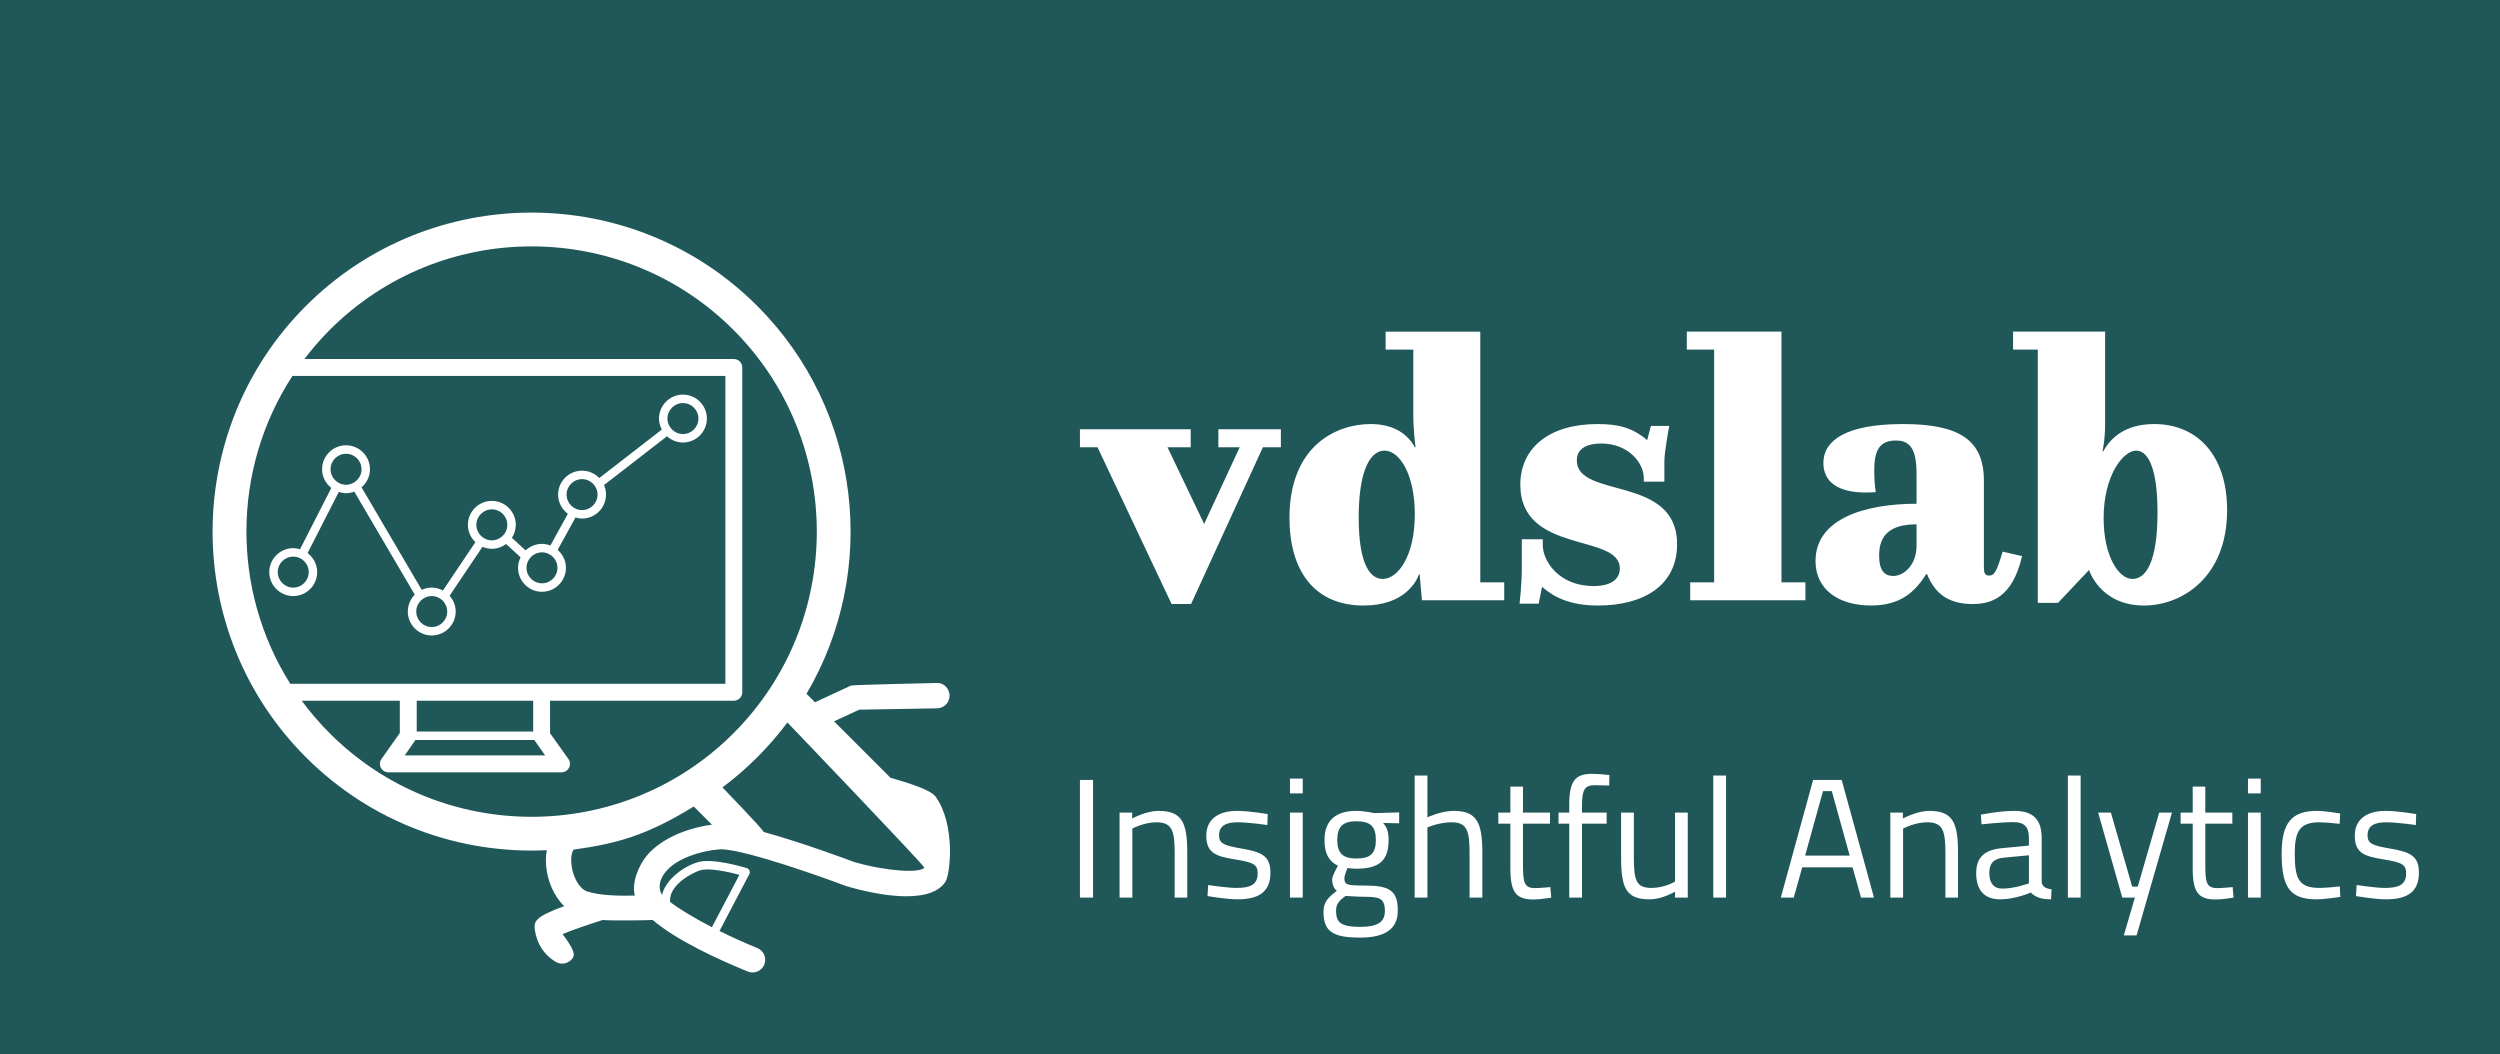 
		<svg xmlns="http://www.w3.org/2000/svg" xmlns:xlink="http://www.w3.org/1999/xlink" version="1.1" width="3218.978" height="1357.664">
			<rect fill="#20585a" width="3218.978" height="1357.664"/>
			<g transform="scale(10.949) translate(10, 10)">
				<defs id="SvgjsDefs1191"/><g id="main_text" rel="mainfill" name="main_text" feature="main_text" xmlns:name="mainText_mainfill" groupName="main_text" fill="#ffffff" transform="translate(117.088, 16.592) scale(2.2)"><path d="M4.86 20.2 l-3.96 -8.38 l-0.94 0 l0 -0.96 l5.92 0 l0 0.96 l-1.24 0 l1.96 4.1 l1.9 -4.1 l-1.14 0 l0 -0.96 l3.34 0 l0 0.96 l-0.96 0 l-3.84 8.38 l-1.04 0 z M11.16 15.6 c0 -3.86 2.5 -5.02 4.34 -5.02 c1.3 0 2.02 0.6 2.36 1.24 l0.04 0 s-0.12 -0.86 -0.12 -1.74 l0 -3.48 l-1.48 0 l0 -0.96 l5.06 0 l0 13.4 l1.28 0 l0 0.96 l-4.4 0 l-0.12 -1.38 l-0.04 0 c-0.12 0.34 -0.74 1.66 -2.96 1.66 c-2.66 0 -3.96 -1.9 -3.96 -4.68 z M16.14 18.86 c0.82 0 1.72 -1.22 1.72 -3.46 c0 -2.1 -0.8 -3.4 -1.62 -3.4 c-0.72 0 -1.38 0.96 -1.38 3.58 c0 2.64 0.68 3.28 1.28 3.28 z M23.46 20.18 c0 0 0.12 -1.04 0.12 -1.9 l0 -1.54 l1.12 0 l0 0.32 c0 0.82 0.84 2.18 2.72 2.18 c0.94 0 1.4 -0.38 1.4 -0.94 c0 -1.9 -5.32 -0.74 -5.32 -4.48 c0 -1.96 1.54 -3.24 4.12 -3.24 c1.06 0 1.84 0.16 2.66 0.86 l0.2 -0.76 l0.98 0 s-0.26 1.38 -0.26 1.9 l0 1.08 l-1.1 0 l0 -0.2 c0 -0.78 -0.8 -1.84 -2.28 -1.84 c-0.74 0 -1.3 0.26 -1.3 0.9 c0 2.08 5.36 0.76 5.36 4.48 c0 2.26 -1.86 3.28 -4.22 3.28 c-1.5 0 -2.36 -0.44 -3 -1 l-0.18 0.9 l-1.02 0 z M32.58 20 l0 -0.96 l1.28 0 l0 -12.44 l-1.46 0 l0 -0.96 l5.06 0 l0 13.4 l1.28 0 l0 0.96 l-6.16 0 z M39.28 17.9 c0 -2.28 2.68 -3.06 5.4 -3.06 l0 -1.6 c0 -1.34 -0.36 -1.78 -1.1 -1.78 c-0.86 0 -1.16 0.5 -1.16 1.58 c0 0.46 0.02 0.8 0.08 1.18 c-2.14 0.16 -2.8 -0.64 -2.8 -1.56 c0 -1.2 1.2 -2.08 4.26 -2.08 c2.98 0 4.32 0.84 4.32 3.02 l0 4.64 c0 0.34 0.08 0.44 0.28 0.44 c0.28 0 0.4 -0.2 0.72 -1.28 l1.04 0.24 c-0.52 2.26 -1.7 2.56 -2.64 2.56 c-1.3 0 -2.02 -0.56 -2.44 -1.6 l-0.04 0 c-0.6 0.94 -1.36 1.68 -2.96 1.68 c-1.68 0 -2.96 -0.82 -2.96 -2.38 z M42.68 17.6 c0 0.84 0.3 1.1 0.76 1.1 c0.56 0 1.24 -0.58 1.24 -1.62 l0 -1.14 c-1.48 0 -2 0.64 -2 1.66 z M51.16 20.14 l0 -13.54 l-1.32 0 l0 -0.96 l4.92 0 l0 4.9 c0 0.92 -0.14 1.5 -0.14 1.5 l0.04 0 c0.4 -0.74 1.2 -1.46 2.72 -1.46 c2.32 0 3.9 1.68 3.9 4.6 c0 3.6 -2.42 5.1 -4.44 5.1 c-2.36 0 -2.94 -1.9 -2.94 -1.9 l-1.66 1.76 l-1.08 0 z M54.68 15.6 c0 2.08 0.82 3.26 1.54 3.26 s1.34 -0.9 1.34 -3.56 c0 -2.46 -0.54 -3.3 -1.14 -3.3 c-0.7 0 -1.74 1.34 -1.74 3.6 z"/></g><g id="slogan_text" rel="mainfill" name="slogan_text" feature="slogan_text" xmlns:name="sloganText_mainfill" groupName="slogan_text" fill="#ffffff" transform="translate(115.3, 75.56) scale(1)"><path d="M1.7 20 l0 -13.84 l1.54 0 l0 13.84 l-1.54 0 z M7.86 20 l-1.5 0 l0 -10 l1.48 0 l0 0.7 s1.62 -0.9 3.1 -0.9 c2.76 0 3.38 1.36 3.38 4.92 l0 5.28 l-1.48 0 l0 -5.24 c0 -2.64 -0.3 -3.62 -2.16 -3.62 c-1.44 0 -2.82 0.74 -2.82 0.74 l0 8.12 z M23.78 10.18 l-0.04 1.28 s-2.22 -0.32 -3.5 -0.32 c-1.24 0 -2.18 0.34 -2.18 1.52 c0 0.94 0.48 1.2 2.6 1.56 c2.5 0.42 3.44 0.92 3.44 2.86 c0 2.34 -1.48 3.12 -3.88 3.12 c-1.28 0 -3.52 -0.38 -3.52 -0.38 l0.08 -1.3 s2.28 0.34 3.3 0.34 c1.64 0 2.52 -0.36 2.52 -1.72 c0 -1.04 -0.52 -1.3 -2.7 -1.64 c-2.26 -0.36 -3.34 -0.78 -3.34 -2.78 c0 -2.2 1.78 -2.92 3.6 -2.92 c1.5 0 3.62 0.38 3.62 0.38 z M26.4 20 l0 -10 l1.5 0 l0 10 l-1.5 0 z M26.4 7.74 l0 -1.74 l1.5 0 l0 1.74 l-1.5 0 z M34.64 24.7 c-3.16 0 -4.3 -0.7 -4.3 -3.02 c0 -1.16 0.54 -1.7 1.58 -2.48 c-0.36 -0.24 -0.56 -0.76 -0.56 -1.38 c0 -0.38 0.68 -1.58 0.68 -1.58 c-0.84 -0.38 -1.58 -1.18 -1.58 -3.02 c0 -2.46 1.52 -3.42 3.74 -3.42 c1 0 2.08 0.26 2.08 0.26 l2.96 -0.08 l0 1.28 l-1.9 -0.04 c0.38 0.38 0.66 0.94 0.66 2 c0 2.6 -1.3 3.38 -3.86 3.38 c-0.2 0 -0.76 -0.04 -0.98 -0.08 c0 0 -0.36 0.88 -0.36 1.14 c0 0.8 0.16 0.92 2.42 0.92 c2.84 0 3.86 0.56 3.86 2.94 c0 2.26 -1.62 3.18 -4.44 3.18 z M35.1 19.9 c-0.7 0 -2.16 -0.1 -2.16 -0.1 c-0.84 0.62 -1.12 0.98 -1.12 1.76 c0 1.38 0.58 1.88 2.84 1.88 c2 0 2.9 -0.54 2.9 -1.86 c0 -1.52 -0.64 -1.68 -2.46 -1.68 z M34.2 15.4 c1.68 0 2.3 -0.6 2.3 -2.18 s-0.62 -2.2 -2.3 -2.2 c-1.56 0 -2.24 0.62 -2.24 2.2 s0.68 2.18 2.24 2.18 z M42.56 20 l-1.5 0 l0 -14.36 l1.5 0 l0 4.92 s1.6 -0.76 3.08 -0.76 c2.74 0 3.38 1.36 3.38 4.92 l0 5.28 l-1.5 0 l0 -5.24 c0 -2.64 -0.3 -3.62 -2.14 -3.62 c-1.42 0 -2.82 0.6 -2.82 0.6 l0 8.26 z M56.98 11.3 l-3.18 0 l0 4.78 c0 2.18 0.14 2.8 1.44 2.8 c0.56 0 1.78 -0.12 1.78 -0.12 l0.1 1.24 s-1.34 0.22 -2.04 0.22 c-2.06 0 -2.76 -0.78 -2.76 -3.66 l0 -5.26 l-1.42 0 l0 -1.3 l1.42 0 l0 -3.06 l1.48 0 l0 3.06 l3.18 0 l0 1.3 z M60.74 11.3 l0 8.7 l-1.5 0 l0 -8.7 l-1.26 0 l0 -1.3 l1.26 0 l0 -0.9 c0 -2.88 0.74 -3.66 2.7 -3.66 c0.68 0 2.02 0.14 2.02 0.14 l-0.02 1.24 s-1.12 -0.04 -1.72 -0.04 c-1.12 0 -1.48 0.48 -1.48 2.34 l0 0.88 l2.9 0 l0 1.3 l-2.9 0 z M71.68 10 l1.5 0 l0 10 l-1.5 0 l0 -0.7 s-1.5 0.9 -2.96 0.9 c-2.8 0 -3.38 -1.3 -3.38 -4.98 l0 -5.22 l1.5 0 l0 5.2 c0 2.76 0.24 3.66 2.1 3.66 c1.48 0 2.74 -0.74 2.74 -0.74 l0 -8.12 z M76.18 20 l0 -14.36 l1.5 0 l0 14.36 l-1.5 0 z  M84.12 20 l3.8 -13.84 l3.36 0 l3.8 13.84 l-1.52 0 l-1 -3.56 l-5.92 0 l-1 3.56 l-1.52 0 z M89.08 7.48 l-2.1 7.58 l5.24 0 l-2.1 -7.58 l-1.04 0 z M98.5 20 l-1.5 0 l0 -10 l1.48 0 l0 0.7 s1.62 -0.9 3.1 -0.9 c2.76 0 3.38 1.36 3.38 4.92 l0 5.28 l-1.48 0 l0 -5.24 c0 -2.64 -0.3 -3.62 -2.16 -3.62 c-1.44 0 -2.82 0.74 -2.82 0.74 l0 8.12 z M114.8 13.02 l0 5.12 c0.04 0.58 0.52 0.8 1.16 0.88 l-0.06 1.18 c-1.06 0 -1.78 -0.2 -2.38 -0.8 c0 0 -1.8 0.8 -3.6 0.8 c-1.82 0 -2.82 -1.04 -2.82 -3.06 c0 -1.92 1 -2.76 3.06 -2.96 l3.14 -0.3 l0 -0.86 c0 -1.4 -0.6 -1.9 -1.8 -1.9 c-1.4 0 -3.78 0.26 -3.78 0.26 l-0.06 -1.14 s2.2 -0.44 3.92 -0.44 c2.26 0 3.22 1.04 3.22 3.22 z M113.3 15.02 l-2.96 0.28 c-1.22 0.12 -1.7 0.7 -1.7 1.8 c0 1.16 0.5 1.84 1.52 1.84 c1.48 0 3.14 -0.62 3.14 -0.62 l0 -3.3 z M117.88 20 l0 -14.36 l1.5 0 l0 14.36 l-1.5 0 z M121.44 10 l1.5 0 l2.5 8.7 l0.66 0 l2.52 -8.7 l1.5 0 l-4.16 14.44 l-1.5 0 l1.3 -4.44 l-1.48 0 z M137.22 11.3 l-3.18 0 l0 4.78 c0 2.18 0.14 2.8 1.44 2.8 c0.56 0 1.78 -0.12 1.78 -0.12 l0.1 1.24 s-1.34 0.22 -2.04 0.22 c-2.06 0 -2.76 -0.78 -2.76 -3.66 l0 -5.26 l-1.42 0 l0 -1.3 l1.42 0 l0 -3.06 l1.48 0 l0 3.06 l3.18 0 l0 1.3 z M139.06 20 l0 -10 l1.5 0 l0 10 l-1.5 0 z M139.06 7.74 l0 -1.74 l1.5 0 l0 1.74 l-1.5 0 z M147.18 9.8 c0.92 0 2.72 0.3 2.72 0.3 l-0.06 1.22 s-1.6 -0.18 -2.36 -0.18 c-2.3 0 -2.92 1 -2.92 3.68 c0 2.96 0.46 4.04 2.94 4.04 c0.76 0 2.36 -0.18 2.36 -0.18 l0.06 1.24 s-1.86 0.28 -2.78 0.28 c-3.18 0 -4.12 -1.46 -4.12 -5.38 c0 -3.62 1.18 -5.02 4.16 -5.02 z M158.84 10.18 l-0.04 1.28 s-2.22 -0.32 -3.5 -0.32 c-1.24 0 -2.18 0.34 -2.18 1.52 c0 0.94 0.48 1.2 2.6 1.56 c2.5 0.42 3.44 0.92 3.44 2.86 c0 2.34 -1.48 3.12 -3.88 3.12 c-1.28 0 -3.52 -0.38 -3.52 -0.38 l0.08 -1.3 s2.28 0.34 3.3 0.34 c1.64 0 2.52 -0.36 2.52 -1.72 c0 -1.04 -0.52 -1.3 -2.7 -1.64 c-2.26 -0.36 -3.34 -0.78 -3.34 -2.78 c0 -2.2 1.78 -2.92 3.6 -2.92 c1.5 0 3.62 0.38 3.62 0.38 z"/></g><g id="SvgjsG1201" rel="mainfill" name="symbol" feature="symbol" xmlns:name="symbol_mainfill" fill="#ffffff" transform="translate(8.017, 9.23) scale(1.009)"><path xmlns="http://www.w3.org/2000/svg" d="M91.167,73.764c-0.189-0.259-0.862-0.947-5.235-2.171l-6.578-6.579l2.934-1.361l9.076-0.155  c0.815-0.014,1.466-0.687,1.452-1.502c-0.014-0.816-0.698-1.505-1.503-1.452c0,0-9.798,0.211-9.985,0.298l-4.198,1.948l-0.989-0.989  c8.41-14.26,6.497-32.969-5.739-45.204c-14.502-14.503-38.101-14.503-52.603,0c-14.503,14.502-14.503,38.101,0,52.603  c7.702,7.703,17.969,11.311,28.077,10.832c-0.111,0.595-0.143,1.25-0.069,1.956c0.166,1.605,0.87,3.385,2.093,4.563  c-3.4,1.24-3.555,1.778-3.416,2.775c0.225,1.61,1.09,2.931,2.438,3.721c0.235,0.138,0.491,0.203,0.745,0.203  c0.507,0,1.001-0.262,1.276-0.73c0.413-0.704-1.065-2.43-1.235-2.716c1.071-0.438,2.968-1.096,4.669-1.638  c0.915,0.09,5.307,0.042,5.84-0.003c2.802,2.398,7.727,4.643,11.082,6.009c0.182,0.074,0.371,0.109,0.556,0.109  c0.583,0,1.135-0.347,1.368-0.92c0.308-0.755-0.055-1.617-0.811-1.925c-1.531-0.623-3.027-1.303-4.41-1.987l3.475-6.628  c0.068-0.13,0.075-0.284,0.018-0.418c-0.056-0.136-0.17-0.238-0.31-0.282c-0.401-0.122-3.964-1.184-5.651-0.708  c-1.866,0.527-3.864,2.17-4.22,3.817c-0.162-0.187-0.742-1.288,0.448-2.724c1.656-1.999,5.691-2.665,6.722-2.571  c3.044,0.229,11.299,3.151,14.222,4.258c0.037,0.014,0.074,0.027,0.111,0.038c2.796,0.812,9.513,2.395,11.495-0.48  C92.926,82.856,93.531,77,91.167,73.764z M16.228,24.755h50.46v35.886h-50.71C9.079,49.71,9.159,35.609,16.228,24.755z   M30.567,67.186h13.852c0.018,0.033,1.261,1.801,1.261,1.801H29.31C29.31,68.987,30.554,67.207,30.567,67.186z M44.286,66.201  H30.713v-3.59h13.573V66.201z M20.583,66.415c-1.202-1.202-2.292-2.475-3.271-3.804h11.431v3.763l-2.138,3.03  c-0.212,0.3-0.239,0.694-0.07,1.02c0.169,0.327,0.506,0.532,0.874,0.532h20.179c0.369,0,0.706-0.206,0.875-0.534  c0.169-0.327,0.141-0.721-0.073-1.022l-2.136-3v-3.789h21.417c0.544,0,0.985-0.44,0.985-0.985V23.771  c0-0.544-0.441-0.985-0.985-0.985H17.622c0.9-1.183,1.882-2.324,2.961-3.404c6.484-6.483,15-9.725,23.517-9.725  s17.033,3.242,23.517,9.725c12.967,12.968,12.967,34.066,0,47.033C54.649,79.382,33.551,79.382,20.583,66.415z M63.799,82.36  c1.014-0.288,3.25,0.197,4.523,0.539l-3.201,6.106c-2.057-1.059-3.785-2.101-4.877-2.94C60.04,84.078,62.915,82.61,63.799,82.36z   M58.018,80.135c-1.357,1.311-2.32,3.642-1.879,5.186c-1.805,0.053-4.142-0.008-5.57-0.484c-0.837-0.279-1.594-1.518-1.8-2.947  c-0.164-1.14,0.105-1.834,0.242-1.929c5.005-0.697,8.411-1.6,13.992-5.022l2.115,2.12C63.026,77.319,59.999,78.221,58.018,80.135z   M81.694,81.408c-0.679-0.256-6.085-2.276-10.548-3.501c-0.086-0.324-4.8-5.194-4.8-5.194c1.415-1.057,2.771-2.228,4.056-3.513  c1.285-1.284,2.456-2.64,3.512-4.054c0,0,16.066,16.764,15.964,16.926C89.384,82.701,85.63,82.543,81.694,81.408z M16.321,50.412  c1.539,0,2.79-1.252,2.79-2.791c0-0.909-0.443-1.71-1.118-2.22l3.637-7.123c0.269,0.086,0.549,0.145,0.846,0.145  c0.339,0,0.66-0.07,0.961-0.181l7.049,12.008c-0.502,0.505-0.813,1.199-0.813,1.966c0,1.539,1.252,2.79,2.79,2.79  c1.539,0,2.79-1.251,2.79-2.79c0-0.707-0.273-1.347-0.708-1.839l3.827-5.702c0.337,0.145,0.708,0.227,1.098,0.227  c0.623,0,1.193-0.212,1.658-0.558l1.692,1.55c-0.184,0.372-0.297,0.785-0.297,1.228c0,1.539,1.252,2.79,2.79,2.79  s2.79-1.251,2.79-2.79c0-0.837-0.378-1.58-0.963-2.092l2.074-3.774c0.246,0.071,0.501,0.122,0.77,0.122  c1.539,0,2.79-1.251,2.79-2.79c0-0.395-0.085-0.77-0.234-1.111l7.341-5.688c0.495,0.446,1.143,0.726,1.86,0.726  c1.539,0,2.79-1.252,2.79-2.791c0-1.539-1.252-2.79-2.79-2.79c-1.538,0-2.79,1.251-2.79,2.79c0,0.465,0.125,0.898,0.328,1.284  l-7.29,5.648c-0.508-0.527-1.217-0.859-2.006-0.859c-1.538,0-2.79,1.251-2.79,2.79c0,0.917,0.45,1.725,1.135,2.233l-2.033,3.698  c-0.307-0.117-0.636-0.188-0.984-0.188c-0.738,0-1.406,0.293-1.906,0.763l-1.601-1.466c0.285-0.437,0.454-0.957,0.454-1.516  c0-1.539-1.252-2.79-2.79-2.79c-1.538,0-2.79,1.251-2.79,2.79c0,0.795,0.338,1.509,0.873,2.017l-3.784,5.637  c-0.392-0.21-0.832-0.34-1.307-0.34c-0.417,0-0.809,0.098-1.165,0.263l-7.014-11.949c0.596-0.512,0.982-1.262,0.982-2.108  c0-1.539-1.252-2.79-2.79-2.79c-1.538,0-2.79,1.251-2.79,2.79c0,0.888,0.425,1.672,1.074,2.183l-3.647,7.143  c-0.253-0.075-0.515-0.128-0.791-0.128c-1.538,0-2.79,1.251-2.79,2.79S14.783,50.412,16.321,50.412z M61.741,27.92  c0.996,0,1.805,0.81,1.805,1.805c0,0.996-0.81,1.806-1.805,1.806c-0.995,0-1.805-0.81-1.805-1.806  C59.936,28.73,60.746,27.92,61.741,27.92z M49.983,36.784c0.996,0,1.805,0.81,1.805,1.805s-0.81,1.805-1.805,1.805  c-0.995,0-1.805-0.81-1.805-1.805S48.988,36.784,49.983,36.784z M45.312,45.317c0.996,0,1.805,0.81,1.805,1.805  s-0.81,1.805-1.805,1.805s-1.805-0.81-1.805-1.805S44.316,45.317,45.312,45.317z M39.469,40.308c0.996,0,1.805,0.81,1.805,1.805  s-0.81,1.805-1.805,1.805c-0.995,0-1.805-0.81-1.805-1.805S38.474,40.308,39.469,40.308z M34.268,52.217  c0,0.995-0.81,1.805-1.805,1.805c-0.995,0-1.805-0.81-1.805-1.805c0-0.995,0.81-1.805,1.805-1.805  C33.458,50.412,34.268,51.222,34.268,52.217z M22.476,33.828c0.996,0,1.805,0.81,1.805,1.805c0,0.996-0.81,1.806-1.805,1.806  c-0.995,0-1.805-0.81-1.805-1.806C20.671,34.638,21.48,33.828,22.476,33.828z M16.321,45.816c0.996,0,1.805,0.81,1.805,1.805  c0,0.996-0.81,1.806-1.805,1.806c-0.995,0-1.805-0.81-1.805-1.806C14.516,46.626,15.326,45.816,16.321,45.816z"/></g>
			</g>
		</svg>
	
